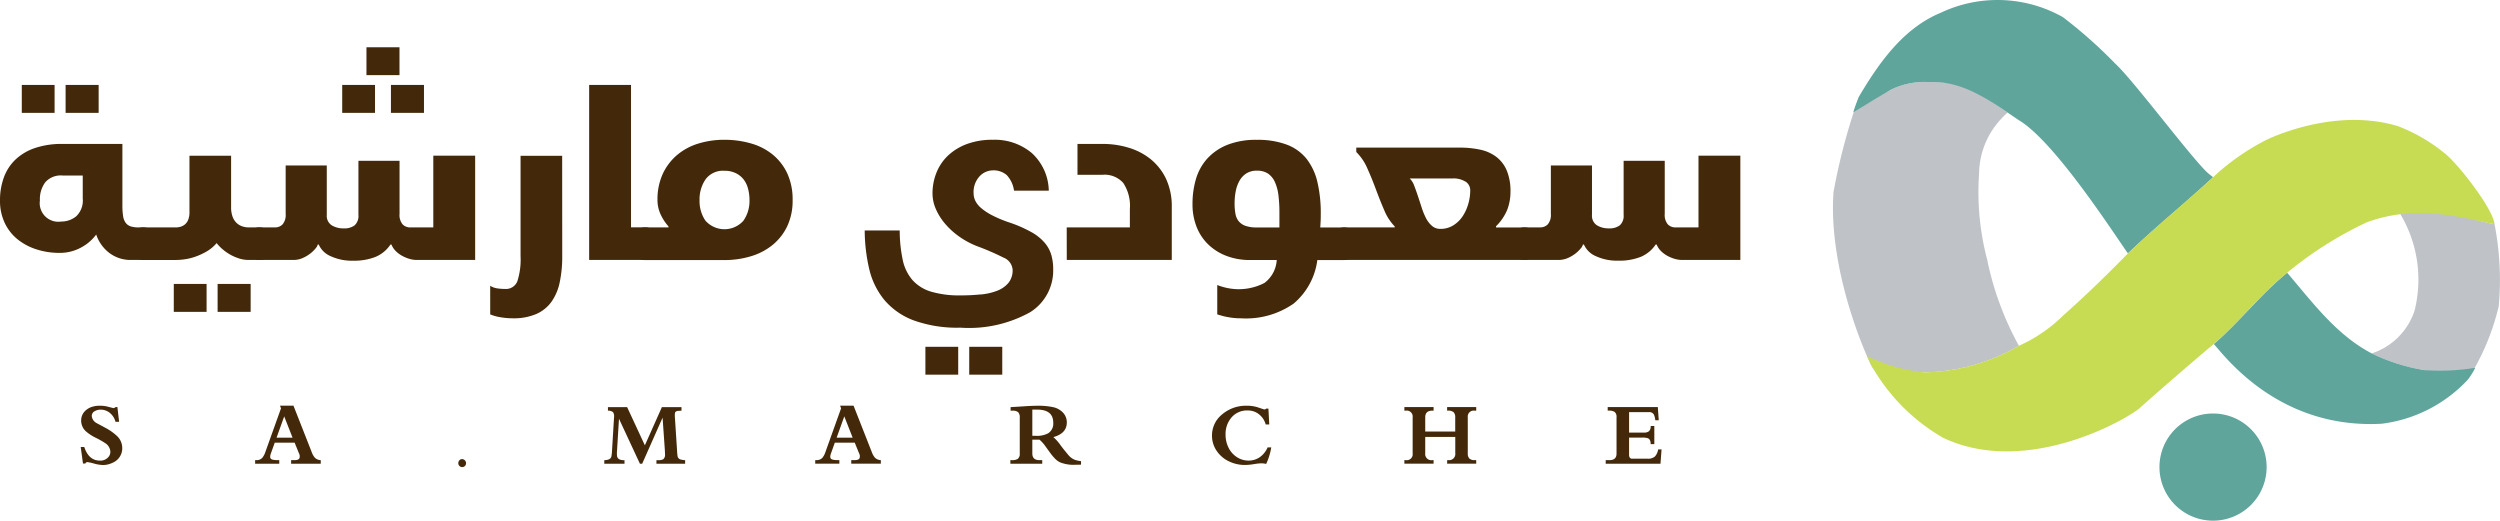 <svg xmlns="http://www.w3.org/2000/svg" width="201.875" height="42.044" viewBox="0 0 201.875 42.044">
  <g id="Group_17778" data-name="Group 17778" transform="translate(2194.204 15643.582)">
    <g id="Group_17379" data-name="Group 17379" transform="translate(-2046.192 -15643.582)">
      <path id="Path_16852" data-name="Path 16852" d="M594.449,265.932a6.193,6.193,0,0,1,3.115-.577c2.733-.132,4.094,1.015,6.244,2.454-.193.187-.161.136-.58.578a6.581,6.581,0,0,0-1.72,4.393,21.379,21.379,0,0,0,.657,6.908,24.553,24.553,0,0,0,2.564,6.954,15.793,15.793,0,0,1-7.646,2.148,9.81,9.81,0,0,1-3.962-.982c-.052.149-.152.454-.2.606l.156.3c-.467-.638-3.784-7.969-3.323-14.489a49.439,49.439,0,0,1,2.064-7.717c-.072.4.333-.076.278.329.95-.571,1.384-.36,2.352-.9" transform="translate(-589.711 -258.718)" fill="#bfc2c6"/>
      <path id="Path_16853" data-name="Path 16853" d="M743.55,301.774c2.463-.853,5.174.327,7.606.809a23.509,23.509,0,0,1,.337,6.616,19.209,19.209,0,0,1-2.542,5.982c.089-.35-.246-.092-.165-.442a11.389,11.389,0,0,1-3.294-.379,15.273,15.273,0,0,1-4.258-1.349,5.389,5.389,0,0,0,3.462-3.46,10.293,10.293,0,0,0-1.146-7.777" transform="translate(-697.731 -284.474)" fill="#bfc2c6"/>
      <path id="Path_16854" data-name="Path 16854" d="M696.844,324.727c2.084-1.806,3.778-4.017,5.917-5.756,2.05,2.389,3.968,5.019,6.827,6.514a15.273,15.273,0,0,0,4.258,1.349,17.211,17.211,0,0,0,4.1-.187,5.005,5.005,0,0,1-.641,1.008,11.423,11.423,0,0,1-6.922,3.511c-8.128.431-12.443-5.174-13.54-6.44" transform="translate(-666.086 -296.948)" fill="#5fa59c"/>
      <path id="Path_16855" data-name="Path 16855" d="M602.435,243.32a10.743,10.743,0,0,1,9.917.327,37.8,37.8,0,0,1,4.232,3.758c1.367,1.235,5.937,7.333,7.358,8.719.2.2.393.317.536.454-2.343,2.17-4.561,3.942-6.873,6.149-1.177-1.662-5.917-9.033-8.8-10.752-2.15-1.438-4.43-3.207-7.163-3.075a6.193,6.193,0,0,0-3.115.577c-.968.54-2.146,1.286-3.1,1.857.125-.415.3-.888.467-1.286,1.611-2.7,3.534-5.464,6.54-6.73" transform="translate(-593.787 -242.264)" fill="#5fa59c"/>
      <path id="Path_16856" data-name="Path 16856" d="M631.638,277.554c1.556-.709,6.1-2.392,10.519-1.048a13.705,13.705,0,0,1,3.661,2.107c.956.649,4.008,4.5,4.131,5.811-2.432-.482-6.269-1.676-10.336-.149a30.345,30.345,0,0,0-6.414,4.062c-2.139,1.74-3.833,3.951-5.917,5.756-.95.769-4.814,4.11-6.074,5.25-1.6,1.213-9.342,5.377-15.786,2.324a15.537,15.537,0,0,1-5.687-5.659c-.106-.173-.384-.776-.466-.949a13.623,13.623,0,0,0,4.629,1.325,15.793,15.793,0,0,0,7.646-2.148,12.194,12.194,0,0,0,3.615-2.486c1.794-1.588,3.511-3.259,5.185-4.973,2.311-2.208,4.795-4.223,7.137-6.394a18.855,18.855,0,0,1,4.157-2.831" transform="translate(-596.525 -266.315)" fill="#c7db53"/>
      <path id="Path_16857" data-name="Path 16857" d="M690.194,362.891a4.327,4.327,0,1,1-4.327-4.327,4.327,4.327,0,0,1,4.327,4.327" transform="translate(-655.176 -325.174)" fill="#5fa59c"/>
    </g>
    <g id="Group_17779" data-name="Group 17779" transform="translate(-2194.204 -15639.767)">
      <g id="Group_17380" data-name="Group 17380" transform="translate(0 0)">
        <path id="Path_16858" data-name="Path 16858" d="M450.108,425.563c.086.027.128.106.128.237v2.135q0,.218-.415.218h-.969a2.843,2.843,0,0,1-1.749-.554,3.121,3.121,0,0,1-1.077-1.5,3.621,3.621,0,0,1-1.235,1.057,3.561,3.561,0,0,1-1.729.425,5.987,5.987,0,0,1-1.868-.287,4.684,4.684,0,0,1-1.532-.82,3.782,3.782,0,0,1-1.028-1.324,4.143,4.143,0,0,1-.376-1.8,5.359,5.359,0,0,1,.307-1.848,3.788,3.788,0,0,1,.929-1.443,4.266,4.266,0,0,1,1.571-.939,6.69,6.69,0,0,1,2.234-.336h4.843v4.981a5.2,5.2,0,0,0,.059.86,1.178,1.178,0,0,0,.217.543.832.832,0,0,0,.405.277,2.152,2.152,0,0,0,.642.079h.356a.971.971,0,0,1,.287.039m-7.442-9.29h-2.649V414.02h2.649Zm1.749,8.351a1.747,1.747,0,0,0,.524-1.433v-1.858H443.3a1.667,1.667,0,0,0-1.384.543,2.293,2.293,0,0,0-.435,1.473,1.5,1.5,0,0,0,1.719,1.7,1.874,1.874,0,0,0,1.216-.425m1.808-8.351h-2.669V414.02h2.669Z" transform="translate(-438.258 -410.976)" fill="#43290a"/>
        <path id="Path_16859" data-name="Path 16859" d="M477.086,442.121v-2.135q0-.2.129-.237a.967.967,0,0,1,.286-.039h2.649a1.364,1.364,0,0,0,.346-.049,1.01,1.01,0,0,0,.356-.178.935.935,0,0,0,.277-.375,1.616,1.616,0,0,0,.108-.642v-4.546H484.6v4.151a2.2,2.2,0,0,0,.119.771,1.318,1.318,0,0,0,.316.5,1.238,1.238,0,0,0,.455.277,1.56,1.56,0,0,0,.514.089h.889a.969.969,0,0,1,.287.039q.128.04.128.237v2.135q0,.218-.415.218H486a2.484,2.484,0,0,1-.751-.119,3.8,3.8,0,0,1-.712-.307,3.742,3.742,0,0,1-.622-.435,3.47,3.47,0,0,1-.484-.5,3.09,3.09,0,0,1-.8.672,5.376,5.376,0,0,1-.89.415,4.432,4.432,0,0,1-.86.217,5.232,5.232,0,0,1-.731.059H477.5q-.415,0-.415-.218m5.535,4.408h-2.649v-2.253h2.649Zm3.558,0H483.51v-2.253h2.668Z" transform="translate(-465.938 -425.161)" fill="#43290a"/>
        <path id="Path_16860" data-name="Path 16860" d="M515.589,412.965v3.993a.912.912,0,0,0,.4.84,1.792,1.792,0,0,0,.969.247,1.372,1.372,0,0,0,.88-.247,1.022,1.022,0,0,0,.306-.84V412.59h3.321v4.289a1.163,1.163,0,0,0,.247.84.82.82,0,0,0,.6.247h1.878v-5.791h3.38v8.42h-4.724a2.1,2.1,0,0,1-.583-.089,2.9,2.9,0,0,1-.593-.247,2.284,2.284,0,0,1-.514-.386,1.546,1.546,0,0,1-.346-.524h-.079a2.7,2.7,0,0,1-1.186.989,4.646,4.646,0,0,1-1.838.316,4.054,4.054,0,0,1-1.808-.366,1.8,1.8,0,0,1-.959-.939h-.079a.824.824,0,0,1-.188.326,2.656,2.656,0,0,1-.435.415,2.762,2.762,0,0,1-.613.356,1.809,1.809,0,0,1-.722.148h-2.767q-.415,0-.415-.218v-2.135q0-.2.129-.237a.967.967,0,0,1,.287-.039h1.284a.821.821,0,0,0,.6-.247,1.164,1.164,0,0,0,.247-.84v-3.913Zm3.894-4.25h-2.649v-2.254h2.649Zm1.977-3.044h-2.668v-2.253h2.668Zm1.977,3.044h-2.668v-2.254h2.668Z" transform="translate(-489.201 -403.418)" fill="#43290a"/>
        <path id="Path_16861" data-name="Path 16861" d="M581.964,442.021a10.106,10.106,0,0,1-.2,2.1,4.2,4.2,0,0,1-.662,1.581,2.983,2.983,0,0,1-1.236,1,4.624,4.624,0,0,1-1.9.346,6,6,0,0,1-.949-.079,3.792,3.792,0,0,1-.87-.237v-2.313a1.363,1.363,0,0,0,.543.208,4.06,4.06,0,0,0,.643.049.986.986,0,0,0,1.008-.623,5.754,5.754,0,0,0,.257-2.026v-8.1h3.36Z" transform="translate(-536.563 -425.16)" fill="#43290a"/>
        <path id="Path_16862" data-name="Path 16862" d="M608.778,425.563c.086.027.128.106.128.237v2.135q0,.218-.415.218h-4.527V414.02h3.38v11.5h1.146a.971.971,0,0,1,.286.039" transform="translate(-556.39 -410.976)" fill="#43290a"/>
        <path id="Path_16863" data-name="Path 16863" d="M618.217,438.93v-2.135q0-.2.128-.237a.971.971,0,0,1,.286-.039h1.9v-.079a3.987,3.987,0,0,1-.652-1.008,2.741,2.741,0,0,1-.237-1.126,4.929,4.929,0,0,1,.415-2.086,4.442,4.442,0,0,1,1.137-1.522,4.843,4.843,0,0,1,1.71-.939,7.031,7.031,0,0,1,2.155-.316,7.611,7.611,0,0,1,2.155.3,4.869,4.869,0,0,1,1.749.909,4.317,4.317,0,0,1,1.166,1.522,5,5,0,0,1,.425,2.135,4.808,4.808,0,0,1-.445,2.135,4.377,4.377,0,0,1-1.2,1.512,5.067,5.067,0,0,1-1.749.9,7.349,7.349,0,0,1-2.105.3h-6.424q-.415,0-.415-.218m5.307-2.955a2.051,2.051,0,0,0,3.054,0,2.772,2.772,0,0,0,.494-1.67,3.51,3.51,0,0,0-.119-.929,2.1,2.1,0,0,0-.365-.751,1.782,1.782,0,0,0-.632-.5,2.037,2.037,0,0,0-.9-.187,1.74,1.74,0,0,0-1.532.692,2.858,2.858,0,0,0-.484,1.68,2.811,2.811,0,0,0,.484,1.67" transform="translate(-566.55 -421.97)" fill="#43290a"/>
        <path id="Path_16864" data-name="Path 16864" d="M690.853,441.934a4.9,4.9,0,0,0,1.334-.306,2.222,2.222,0,0,0,.9-.633,1.6,1.6,0,0,0,.336-1.057,1.151,1.151,0,0,0-.751-.988,20.192,20.192,0,0,0-2.1-.909,6.678,6.678,0,0,1-1.473-.791,6.167,6.167,0,0,1-1.137-1.038,4.743,4.743,0,0,1-.741-1.186,3.121,3.121,0,0,1-.267-1.235,4.484,4.484,0,0,1,.326-1.71,3.875,3.875,0,0,1,.949-1.384,4.5,4.5,0,0,1,1.522-.919,5.883,5.883,0,0,1,2.066-.336,4.648,4.648,0,0,1,3.152,1.068,4.216,4.216,0,0,1,1.374,3.044h-2.807a2.275,2.275,0,0,0-.593-1.265,1.618,1.618,0,0,0-1.127-.376,1.486,1.486,0,0,0-1.058.475,1.879,1.879,0,0,0-.484,1.4,1.369,1.369,0,0,0,.129.563,1.837,1.837,0,0,0,.454.583,4.539,4.539,0,0,0,.9.6,9.883,9.883,0,0,0,1.443.6,10.469,10.469,0,0,1,1.75.771,3.935,3.935,0,0,1,1.068.86,2.7,2.7,0,0,1,.533.988,4.155,4.155,0,0,1,.148,1.137,3.971,3.971,0,0,1-1.848,3.469,10.154,10.154,0,0,1-5.643,1.255,10.347,10.347,0,0,1-3.786-.593,5.711,5.711,0,0,1-2.362-1.651,6.126,6.126,0,0,1-1.216-2.491,13.979,13.979,0,0,1-.365-3.113h2.827a11.541,11.541,0,0,0,.247,2.392,3.6,3.6,0,0,0,.791,1.621,3.284,3.284,0,0,0,1.5.929,8.055,8.055,0,0,0,2.382.3,15.936,15.936,0,0,0,1.621-.079m-1.818,6.483h-2.649v-2.253h2.649Zm3.558,0h-2.668v-2.253h2.668Z" transform="translate(-611.654 -421.97)" fill="#43290a"/>
        <path id="Path_16865" data-name="Path 16865" d="M738.281,437.353h5.1v-1.483a3.346,3.346,0,0,0-.534-2.105,2.005,2.005,0,0,0-1.66-.662h-2.036v-2.491h2.036a7.161,7.161,0,0,1,2.1.307,5.211,5.211,0,0,1,1.779.929,4.545,4.545,0,0,1,1.235,1.581,5.239,5.239,0,0,1,.464,2.3v4.25h-8.479Z" transform="translate(-652.144 -422.805)" fill="#43290a"/>
        <path id="Path_16866" data-name="Path 16866" d="M779.478,441a2.478,2.478,0,0,0,.988-1.848h-2.174a5.23,5.23,0,0,1-1.838-.316,4.329,4.329,0,0,1-1.473-.9,4.011,4.011,0,0,1-.969-1.423,4.916,4.916,0,0,1-.346-1.887,7.058,7.058,0,0,1,.276-2.006,4.241,4.241,0,0,1,.9-1.641,4.378,4.378,0,0,1,1.611-1.117,6.225,6.225,0,0,1,2.411-.415,6.659,6.659,0,0,1,2.412.386,3.726,3.726,0,0,1,1.591,1.137,4.775,4.775,0,0,1,.88,1.868,10.876,10.876,0,0,1,.276,2.6q0,.376-.01.563t-.03.524h1.937a.969.969,0,0,1,.286.039c.086.027.129.106.129.237v2.135q0,.218-.415.218h-2.174a5.511,5.511,0,0,1-1.917,3.518,6.715,6.715,0,0,1-4.25,1.186,5.4,5.4,0,0,1-.761-.049q-.346-.05-.6-.109-.3-.079-.554-.158v-2.372a4.764,4.764,0,0,0,.84.247,4.5,4.5,0,0,0,2.974-.415m-2.342-5.574a1.293,1.293,0,0,0,.267.6,1.259,1.259,0,0,0,.543.365,2.7,2.7,0,0,0,.919.129h1.819v-1.166a11.48,11.48,0,0,0-.079-1.423,3.611,3.611,0,0,0-.286-1.077,1.642,1.642,0,0,0-.554-.682,1.558,1.558,0,0,0-.9-.237,1.531,1.531,0,0,0-.859.227,1.676,1.676,0,0,0-.553.6,2.8,2.8,0,0,0-.3.85,5.256,5.256,0,0,0-.089.968,4.545,4.545,0,0,0,.07.84" transform="translate(-677.371 -421.97)" fill="#43290a"/>
        <path id="Path_16867" data-name="Path 16867" d="M819.391,438.011a4.114,4.114,0,0,1-.84-1.295q-.346-.8-.672-1.68t-.692-1.7a4.194,4.194,0,0,0-.9-1.334v-.356h8.322a7.838,7.838,0,0,1,1.69.168,3.276,3.276,0,0,1,1.3.583,2.708,2.708,0,0,1,.84,1.1,4.306,4.306,0,0,1,.3,1.71,4.089,4.089,0,0,1-.247,1.423,3.979,3.979,0,0,1-.919,1.364v.1h2.313a.973.973,0,0,1,.287.039c.086.026.128.106.128.237V440.5q0,.218-.415.218H815.319q-.415,0-.415-.218v-2.135c0-.132.042-.211.128-.237a.97.97,0,0,1,.287-.039h4.072Zm5.712-3.617a1.8,1.8,0,0,0-1.028-.257H820.6a1.509,1.509,0,0,1,.365.583q.148.385.3.84t.3.919a5.535,5.535,0,0,0,.346.85,2.063,2.063,0,0,0,.484.633,1.009,1.009,0,0,0,.682.247,1.921,1.921,0,0,0,1.048-.287,2.49,2.49,0,0,0,.751-.731,3.549,3.549,0,0,0,.455-1,3.891,3.891,0,0,0,.158-1.068.834.834,0,0,0-.376-.731" transform="translate(-706.768 -423.542)" fill="#43290a"/>
        <path id="Path_16868" data-name="Path 16868" d="M871.443,434.709V438.7a.912.912,0,0,0,.4.84,1.793,1.793,0,0,0,.968.247,1.37,1.37,0,0,0,.879-.247,1.02,1.02,0,0,0,.307-.84v-4.368h3.321v4.289a1.163,1.163,0,0,0,.247.84.82.82,0,0,0,.6.247h1.878v-5.792h3.38v8.42H878.7a2.1,2.1,0,0,1-.583-.089,2.91,2.91,0,0,1-.593-.247,2.282,2.282,0,0,1-.514-.386,1.543,1.543,0,0,1-.346-.524h-.079a2.7,2.7,0,0,1-1.186.989,4.653,4.653,0,0,1-1.839.316,4.061,4.061,0,0,1-1.809-.366,1.8,1.8,0,0,1-.958-.939h-.079a.82.82,0,0,1-.188.326,2.633,2.633,0,0,1-.435.415,2.747,2.747,0,0,1-.613.356,1.814,1.814,0,0,1-.721.148h-2.767q-.416,0-.415-.218v-2.135c0-.132.043-.211.128-.237a.975.975,0,0,1,.287-.039h1.285a.819.819,0,0,0,.6-.247,1.164,1.164,0,0,0,.247-.84v-3.914Z" transform="translate(-742.89 -425.161)" fill="#43290a"/>
      </g>
      <path id="Path_16899" data-name="Path 16899" d="M-1300.809-100.361l-.183-1.338h.287q.363,1.1,1.256,1.1a.837.837,0,0,0,.743-.352.644.644,0,0,0,.108-.366.869.869,0,0,0-.409-.689,7.079,7.079,0,0,0-.743-.423,3.631,3.631,0,0,1-.825-.535,1.165,1.165,0,0,1-.38-.868,1.052,1.052,0,0,1,.255-.707,1.334,1.334,0,0,1,.639-.405,1.981,1.981,0,0,1,.6-.086,2.563,2.563,0,0,1,.65.075q.441.118.467.118a.227.227,0,0,0,.161-.083h.154l.14,1.191h-.294a1.352,1.352,0,0,0-.431-.7,1.143,1.143,0,0,0-.768-.283.921.921,0,0,0-.47.118.437.437,0,0,0-.248.391.73.73,0,0,0,.4.581l.671.359a4.369,4.369,0,0,1,.972.682,1.334,1.334,0,0,1,.42.972,1.26,1.26,0,0,1-.782,1.184,1.733,1.733,0,0,1-.786.183,3.019,3.019,0,0,1-.712-.118,3.587,3.587,0,0,0-.544-.118.165.165,0,0,0-.154.118Zm17.093-1.683h-1.608l-.309.861q-.111.305-.011.427t.592.122h.093v.287h-1.948v-.287h.111a.614.614,0,0,0,.477-.2,1.521,1.521,0,0,0,.244-.477l1.256-3.506-.079-.215h1.087l1.468,3.735a1.433,1.433,0,0,0,.258.463.711.711,0,0,0,.477.2v.287H-1284v-.287h.258q.323,0,.406-.14a.5.5,0,0,0-.036-.42Zm-.169-.405-.675-1.719-.617,1.719Zm14.01,2.06a.3.3,0,0,1-.092.224.3.3,0,0,1-.217.091.3.3,0,0,1-.224-.091.3.3,0,0,1-.092-.224.334.334,0,0,1,.086-.23.269.269,0,0,1,.208-.1.319.319,0,0,1,.235.1A.315.315,0,0,1-1269.875-100.39Zm14.039.043-1.69-3.631-.161,2.616a1.992,1.992,0,0,0,0,.359.36.36,0,0,0,.169.291.946.946,0,0,0,.438.079v.287h-1.633v-.287q.5-.011.571-.287a3.356,3.356,0,0,0,.054-.492l.161-2.659a.655.655,0,0,0-.075-.434.587.587,0,0,0-.416-.126v-.287h1.55l1.432,3.086,1.374-3.086h1.583v.287l-.3.018q-.194.036-.223.158a1.529,1.529,0,0,0-.007.384l.176,2.709a3.407,3.407,0,0,0,.032.366.354.354,0,0,0,.19.287,1.426,1.426,0,0,0,.427.075v.287h-2.318v-.287h.126a.809.809,0,0,0,.431-.079.466.466,0,0,0,.136-.4q0-.122-.014-.344l-.183-2.609-1.647,3.718Zm17.347-1.7h-1.608l-.309.861q-.111.305-.011.427t.592.122h.093v.287h-1.948v-.287h.111a.614.614,0,0,0,.477-.2,1.516,1.516,0,0,0,.244-.477l1.256-3.506-.079-.215h1.087l1.468,3.735a1.437,1.437,0,0,0,.258.463.712.712,0,0,0,.477.2v.287h-2.39v-.287h.259q.323,0,.405-.14a.5.5,0,0,0-.036-.42Zm-.169-.405-.675-1.719-.617,1.719Zm14.509.161v1.12q0,.535.581.535h.219v.287h-2.573v-.287h.119a.839.839,0,0,0,.474-.1.5.5,0,0,0,.165-.434v-2.9a.585.585,0,0,0-.131-.44.671.671,0,0,0-.454-.12h-.154v-.287l.947-.057q.75-.054,1.206-.054a5.649,5.649,0,0,1,1.288.115,1.554,1.554,0,0,1,.746.395,1.142,1.142,0,0,1,.352.836q0,.89-1.087,1.184a3.7,3.7,0,0,1,.592.671q.212.291.671.836a1.383,1.383,0,0,0,.441.316,2.051,2.051,0,0,0,.531.118v.283q-.161.011-.456.011a2.907,2.907,0,0,1-1.245-.2,1.461,1.461,0,0,1-.388-.283,4.674,4.674,0,0,1-.456-.553l-.423-.585a3.021,3.021,0,0,0-.384-.405Zm0-2.426v2.117h.287a1.923,1.923,0,0,0,.983-.2.918.918,0,0,0,.42-.858q0-1.059-1.306-1.059Zm19,3.05h.294a4.948,4.948,0,0,1-.413,1.338,1.533,1.533,0,0,0-.434-.05,4.665,4.665,0,0,0-.562.066,4.714,4.714,0,0,1-.7.066,2.954,2.954,0,0,1-1.313-.294,2.467,2.467,0,0,1-1.008-.879,2.156,2.156,0,0,1-.355-1.2,2.173,2.173,0,0,1,.816-1.71,2.963,2.963,0,0,1,2-.7,2.83,2.83,0,0,1,.883.129q.51.172.527.172a.187.187,0,0,0,.147-.072h.183l.068,1.285h-.287a1.558,1.558,0,0,0-.825-1,1.535,1.535,0,0,0-.639-.133,1.645,1.645,0,0,0-1.277.542,2.03,2.03,0,0,0-.5,1.414,2.329,2.329,0,0,0,.23,1.03,1.885,1.885,0,0,0,.689.786,1.694,1.694,0,0,0,.94.276,1.552,1.552,0,0,0,.929-.294A1.866,1.866,0,0,0-1205.15-101.663Zm14.5,1.03h.1a.5.5,0,0,0,.553-.567v-1.306h-2.426v1.324a.493.493,0,0,0,.567.549h.108v.287h-2.358v-.287h.125a.476.476,0,0,0,.542-.535v-2.924a.481.481,0,0,0-.549-.538h-.118v-.287h2.358v.287h-.1q-.574,0-.574.538v1.152H-1190v-1.13a.575.575,0,0,0-.135-.438.672.672,0,0,0-.454-.122h-.065v-.287h2.35v.287h-.133a.481.481,0,0,0-.549.538v2.91a.57.57,0,0,0,.131.423.613.613,0,0,0,.432.126h.119v.287h-2.35Zm16.806-3.219a1.47,1.47,0,0,0-.115-.459.413.413,0,0,0-.391-.2h-1.611v1.654h1.191a.617.617,0,0,0,.425-.118.548.548,0,0,0,.127-.413h.294v1.464h-.294q0-.395-.237-.481a1.37,1.37,0,0,0-.427-.05h-1.08v1.324a.634.634,0,0,0,.04.273.235.235,0,0,0,.233.108h1.227a.826.826,0,0,0,.589-.179,1.1,1.1,0,0,0,.258-.571h.276l-.086,1.155h-4.424v-.287h.3q.574,0,.574-.527v-2.932a.51.51,0,0,0-.161-.441.871.871,0,0,0-.481-.1h-.072v-.287h4.048l.075,1.066Z" transform="translate(1307.509 133.977)" fill="#43290a"/>
    </g>
  </g>
</svg>
